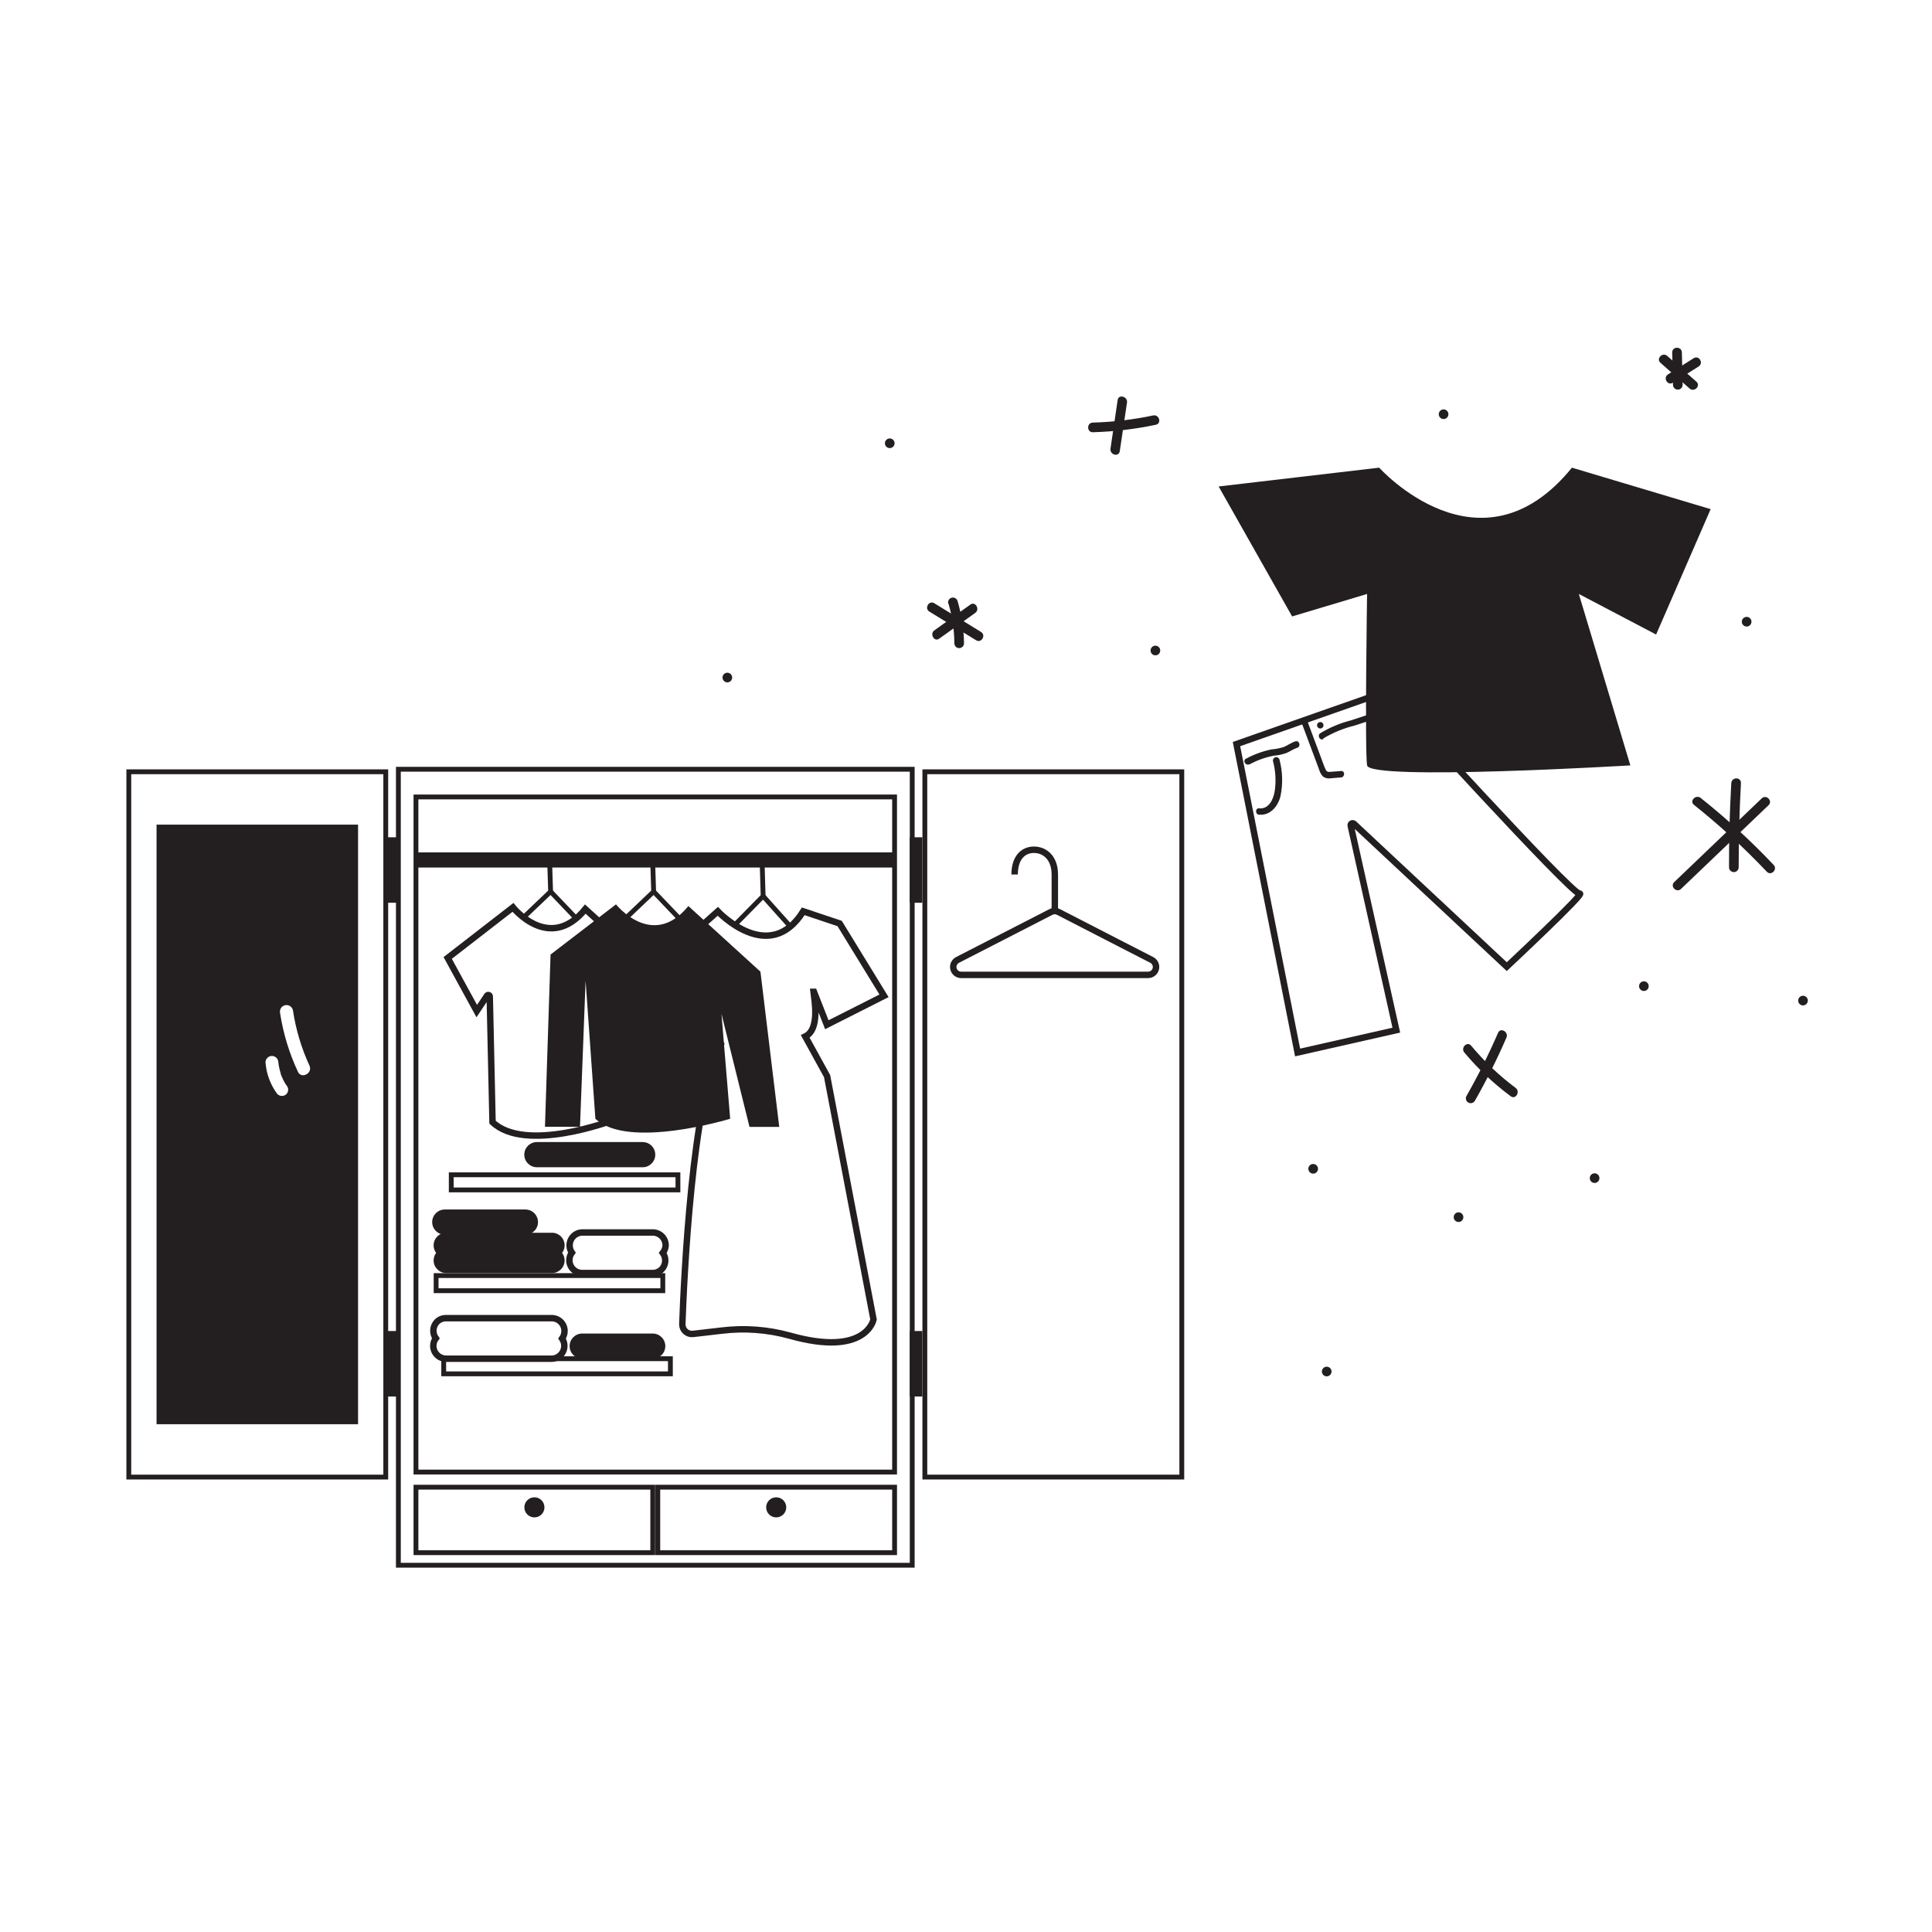 <svg width="300" height="300" viewBox="0 0 300 300" fill="none" xmlns="http://www.w3.org/2000/svg">
<path d="M59.9 119.84H20V229.36H59.9V119.84Z" stroke="#231F20" stroke-width="0.75" stroke-miterlimit="10"/>
<path d="M183.509 119.84H143.609V229.36H183.509V119.84Z" stroke="#231F20" stroke-width="0.75" stroke-miterlimit="10"/>
<path d="M61.858 130.01H59.898V140.18H61.858V130.01Z" fill="#231F20"/>
<path d="M61.858 206.68H59.898V216.85H61.858V206.68Z" fill="#231F20"/>
<path d="M143.222 130.01H141.262V140.18H143.222V130.01Z" fill="#231F20"/>
<path d="M143.222 206.68H141.262V216.85H143.222V206.68Z" fill="#231F20"/>
<path d="M141.649 119.449H61.859V243.049H141.649V119.449Z" stroke="#231F20" stroke-width="0.75" stroke-miterlimit="10"/>
<path d="M101.36 230.93H64.59V241.1H101.36V230.93Z" stroke="#231F20" stroke-width="0.75" stroke-miterlimit="10"/>
<path d="M138.911 230.93H102.141V241.1H138.911V230.93Z" stroke="#231F20" stroke-width="0.75" stroke-miterlimit="10"/>
<path d="M82.982 235.62C83.844 235.62 84.542 234.922 84.542 234.06C84.542 233.198 83.844 232.5 82.982 232.5C82.12 232.5 81.422 233.198 81.422 234.06C81.422 234.922 82.12 235.62 82.982 235.62Z" fill="#231F20"/>
<path d="M120.529 235.62C121.39 235.62 122.089 234.922 122.089 234.06C122.089 233.198 121.39 232.5 120.529 232.5C119.667 232.5 118.969 233.198 118.969 234.06C118.969 234.922 119.667 235.62 120.529 235.62Z" fill="#231F20"/>
<path d="M138.91 123.75H64.59V228.58H138.91V123.75Z" stroke="#231F20" stroke-width="0.75" stroke-miterlimit="10"/>
<path d="M138.91 132.359H64.59V134.709H138.91V132.359Z" fill="#231F20"/>
<path d="M105.27 182.42H70.07V184.77H105.27V182.42Z" stroke="#231F20" stroke-width="0.75" stroke-miterlimit="10"/>
<path d="M102.919 198.07H67.719V200.42H102.919V198.07Z" stroke="#231F20" stroke-width="0.75" stroke-miterlimit="10"/>
<path d="M104.098 210.98H68.898V213.33H104.098V210.98Z" stroke="#231F20" stroke-width="0.75" stroke-miterlimit="10"/>
<path d="M99.79 177.34H83.37C82.288 177.34 81.41 178.215 81.41 179.295C81.41 180.375 82.288 181.25 83.37 181.25H99.79C100.873 181.25 101.75 180.375 101.75 179.295C101.75 178.215 100.873 177.34 99.79 177.34Z" fill="#231F20"/>
<path d="M85.712 191.42H69.292C68.21 191.42 67.332 192.295 67.332 193.375C67.332 194.455 68.21 195.33 69.292 195.33H85.712C86.794 195.33 87.672 194.455 87.672 193.375C87.672 192.295 86.794 191.42 85.712 191.42Z" fill="#231F20"/>
<path d="M85.712 193.77H69.292C68.21 193.77 67.332 194.645 67.332 195.725C67.332 196.804 68.21 197.68 69.292 197.68H85.712C86.794 197.68 87.672 196.804 87.672 195.725C87.672 194.645 86.794 193.77 85.712 193.77Z" fill="#231F20"/>
<path d="M102.92 194.549C103.195 194.929 103.328 195.394 103.295 195.862C103.262 196.33 103.066 196.771 102.74 197.109C102.371 197.47 101.876 197.674 101.36 197.679H90.41C89.88 197.679 89.371 197.468 88.996 197.093C88.621 196.718 88.41 196.209 88.41 195.679C88.414 195.258 88.55 194.848 88.8 194.509C88.598 194.214 88.478 193.87 88.454 193.514C88.43 193.157 88.501 192.8 88.662 192.481C88.822 192.161 89.065 191.89 89.365 191.696C89.666 191.503 90.013 191.393 90.37 191.379H101.36C101.891 191.379 102.399 191.59 102.774 191.965C103.149 192.34 103.36 192.848 103.36 193.379C103.342 193.806 103.188 194.216 102.92 194.549V194.549Z" stroke="#231F20" stroke-miterlimit="10"/>
<path d="M81.579 187.811H69.069C67.987 187.811 67.109 188.686 67.109 189.766C67.109 190.845 67.987 191.721 69.069 191.721H81.579C82.662 191.721 83.539 190.845 83.539 189.766C83.539 188.686 82.662 187.811 81.579 187.811Z" fill="#231F20"/>
<path d="M87.281 207.85C87.484 208.145 87.603 208.488 87.627 208.845C87.652 209.202 87.58 209.558 87.42 209.878C87.26 210.198 87.016 210.468 86.716 210.662C86.415 210.856 86.069 210.966 85.711 210.98H69.281C68.751 210.98 68.242 210.769 67.867 210.394C67.492 210.019 67.281 209.51 67.281 208.98C67.285 208.558 67.421 208.149 67.671 207.81C67.396 207.43 67.264 206.965 67.296 206.497C67.329 206.029 67.526 205.588 67.851 205.25C68.22 204.889 68.715 204.684 69.231 204.68H85.661C86.192 204.68 86.7 204.89 87.076 205.265C87.451 205.641 87.661 206.149 87.661 206.68C87.661 207.1 87.528 207.509 87.281 207.85V207.85Z" stroke="#231F20" stroke-miterlimit="10"/>
<path d="M101.349 207.07H90.409C89.327 207.07 88.449 207.946 88.449 209.025C88.449 210.105 89.327 210.98 90.409 210.98H101.349C102.432 210.98 103.309 210.105 103.309 209.025C103.309 207.946 102.432 207.07 101.349 207.07Z" fill="#231F20"/>
<path d="M145.839 99.17L151.439 95.17C152.209 94.61 151.439 93.31 150.679 93.88L145.089 97.88C144.309 98.44 145.089 99.74 145.839 99.17Z" fill="#231F20"/>
<path d="M144.311 94.969L151.571 99.419C152.401 99.929 153.151 98.629 152.331 98.129L145.071 93.669C144.241 93.169 143.491 94.469 144.311 94.969Z" fill="#231F20"/>
<path d="M147.282 93.739C147.869 95.737 148.175 97.807 148.192 99.889C148.192 100.088 148.271 100.279 148.412 100.42C148.552 100.56 148.743 100.639 148.942 100.639C149.141 100.639 149.332 100.56 149.472 100.42C149.613 100.279 149.692 100.088 149.692 99.889C149.661 97.67 149.324 95.466 148.692 93.339C148.666 93.244 148.621 93.155 148.56 93.077C148.499 92.999 148.424 92.934 148.338 92.885C148.165 92.787 147.959 92.761 147.767 92.814C147.575 92.867 147.411 92.995 147.313 93.168C147.214 93.341 147.189 93.547 147.242 93.739H147.282Z" fill="#231F20"/>
<path d="M263.029 124.97C267.039 128.165 270.822 131.637 274.349 135.36C275.019 136.07 276.079 135 275.409 134.3C271.884 130.575 268.101 127.103 264.089 123.91C263.349 123.31 262.279 124.36 263.029 124.97V124.97Z" fill="#231F20"/>
<path d="M273.562 123.97L259.972 136.97C259.272 137.64 260.332 138.7 261.032 138.03L274.622 125.03C275.322 124.36 274.262 123.3 273.562 123.97Z" fill="#231F20"/>
<path d="M268.832 121.619C268.585 125.966 268.468 130.316 268.481 134.669C268.481 134.868 268.561 135.059 268.701 135.199C268.842 135.34 269.033 135.419 269.231 135.419C269.43 135.419 269.621 135.34 269.762 135.199C269.902 135.059 269.981 134.868 269.981 134.669C269.981 130.316 270.098 125.966 270.332 121.619C270.382 120.619 268.882 120.619 268.832 121.619V121.619Z" fill="#231F20"/>
<path d="M229.02 170.93C230.828 167.751 232.464 164.476 233.92 161.12C234.3 160.25 233.01 159.48 232.62 160.37C231.168 163.724 229.532 166.996 227.72 170.17C227.67 170.256 227.638 170.35 227.624 170.448C227.611 170.546 227.617 170.646 227.642 170.741C227.667 170.837 227.711 170.927 227.77 171.005C227.83 171.084 227.905 171.15 227.99 171.2C228.075 171.25 228.17 171.283 228.268 171.296C228.366 171.31 228.465 171.304 228.561 171.279C228.657 171.254 228.746 171.21 228.825 171.15C228.904 171.09 228.97 171.016 229.02 170.93V170.93Z" fill="#231F20"/>
<path d="M227.379 163.43C229.505 165.974 231.925 168.257 234.589 170.23C235.359 170.8 236.109 169.5 235.349 168.93C232.794 167.026 230.474 164.823 228.439 162.37C227.819 161.63 226.769 162.69 227.379 163.43V163.43Z" fill="#231F20"/>
<path d="M255.262 153.879C255.461 153.879 255.651 153.8 255.792 153.659C255.933 153.519 256.012 153.328 256.012 153.129C256.012 152.93 255.933 152.739 255.792 152.599C255.651 152.458 255.461 152.379 255.262 152.379C255.063 152.379 254.872 152.458 254.731 152.599C254.591 152.739 254.512 152.93 254.512 153.129C254.512 153.328 254.591 153.519 254.731 153.659C254.872 153.8 255.063 153.879 255.262 153.879Z" fill="#231F20"/>
<path d="M247.609 183.689C247.808 183.689 247.999 183.61 248.14 183.47C248.28 183.329 248.359 183.138 248.359 182.939C248.359 182.741 248.28 182.55 248.14 182.409C247.999 182.268 247.808 182.189 247.609 182.189C247.41 182.189 247.22 182.268 247.079 182.409C246.938 182.55 246.859 182.741 246.859 182.939C246.859 183.138 246.938 183.329 247.079 183.47C247.22 183.61 247.41 183.689 247.609 183.689V183.689Z" fill="#231F20"/>
<path d="M271.219 97.289C271.418 97.289 271.608 97.21 271.749 97.069C271.89 96.929 271.969 96.738 271.969 96.539C271.969 96.34 271.89 96.149 271.749 96.009C271.608 95.868 271.418 95.789 271.219 95.789C271.02 95.789 270.829 95.868 270.688 96.009C270.548 96.149 270.469 96.34 270.469 96.539C270.469 96.738 270.548 96.929 270.688 97.069C270.829 97.21 271.02 97.289 271.219 97.289V97.289Z" fill="#231F20"/>
<path d="M279.969 156.119C280.168 156.119 280.358 156.04 280.499 155.899C280.64 155.759 280.719 155.568 280.719 155.369C280.719 155.17 280.64 154.979 280.499 154.839C280.358 154.698 280.168 154.619 279.969 154.619C279.77 154.619 279.579 154.698 279.438 154.839C279.298 154.979 279.219 155.17 279.219 155.369C279.219 155.568 279.298 155.759 279.438 155.899C279.579 156.04 279.77 156.119 279.969 156.119Z" fill="#231F20"/>
<path d="M192 115.54L215.36 107.34C215.36 107.34 244.19 139.07 245.29 138.77C246.39 138.47 233.97 150.1 233.97 150.1L210.24 127.92C210.193 127.874 210.133 127.845 210.068 127.837C210.002 127.829 209.937 127.842 209.88 127.875C209.823 127.908 209.779 127.958 209.754 128.019C209.728 128.079 209.724 128.146 209.74 128.21L216.82 159.96L201.49 163.43L193.64 123.79L192 115.54Z" stroke="#231F20" stroke-miterlimit="10"/>
<path d="M214.16 72.619C214.16 72.619 229.86 90.139 244.09 72.619L265.63 79.059L257.16 98.529L245.16 92.229L253.16 118.849C253.16 118.849 212.65 121.279 212.28 118.849C211.91 116.419 212.28 92.229 212.28 92.229L200.64 95.719L189.23 75.539L214.16 72.619Z" fill="#231F20"/>
<path d="M202.049 112.05L204.289 118.05L204.839 119.53C204.95 119.921 205.152 120.281 205.429 120.58C205.604 120.707 205.804 120.797 206.015 120.843C206.227 120.89 206.446 120.892 206.659 120.85L208.229 120.72C208.869 120.67 208.879 119.67 208.229 119.72L206.889 119.83C206.509 119.83 206.129 119.99 205.889 119.59C205.489 118.77 205.229 117.86 204.889 117.01L202.939 111.79C202.719 111.19 201.749 111.45 201.939 112.05H202.049Z" fill="#231F20"/>
<path d="M205.012 113.119C205.144 113.119 205.271 113.066 205.365 112.973C205.459 112.879 205.512 112.752 205.512 112.619C205.512 112.487 205.459 112.359 205.365 112.266C205.271 112.172 205.144 112.119 205.012 112.119C204.879 112.119 204.752 112.172 204.658 112.266C204.564 112.359 204.512 112.487 204.512 112.619C204.512 112.752 204.564 112.879 204.658 112.973C204.752 113.066 204.879 113.119 205.012 113.119Z" fill="#231F20"/>
<path d="M195.549 126.499C197.329 126.669 198.549 125.039 198.859 123.499C199.22 121.663 199.158 119.768 198.679 117.959C198.643 117.826 198.556 117.714 198.437 117.645C198.318 117.577 198.177 117.558 198.044 117.594C197.911 117.63 197.798 117.717 197.73 117.836C197.662 117.955 197.643 118.096 197.679 118.229C198.075 119.729 198.163 121.294 197.939 122.829C197.739 124.089 197.049 125.669 195.519 125.519C194.879 125.459 194.879 126.459 195.519 126.519L195.549 126.499Z" fill="#231F20"/>
<path d="M213.348 111.849C213.47 112.779 213.775 113.676 214.246 114.488C214.716 115.3 215.342 116.011 216.088 116.579C216.838 117.127 217.73 117.448 218.656 117.504C219.583 117.561 220.507 117.351 221.318 116.899C221.43 116.83 221.51 116.721 221.541 116.593C221.573 116.466 221.553 116.331 221.486 116.219C221.419 116.106 221.311 116.024 221.184 115.99C221.057 115.957 220.922 115.974 220.808 116.039C220.133 116.404 219.366 116.562 218.601 116.494C217.837 116.427 217.109 116.137 216.508 115.659C215.285 114.626 214.499 113.169 214.308 111.579C214.208 110.949 213.238 111.219 213.308 111.849H213.348Z" fill="#231F20"/>
<path d="M193.992 118.71C195.186 118.056 196.475 117.594 197.812 117.34C198.471 117.289 199.12 117.151 199.742 116.93C200.322 116.69 200.842 116.31 201.442 116.11C202.042 115.91 201.782 114.94 201.172 115.11C200.562 115.28 199.982 115.73 199.362 115.99C198.729 116.191 198.075 116.319 197.412 116.37C196.04 116.659 194.716 117.144 193.482 117.81C192.902 118.09 193.412 118.96 193.992 118.68V118.71Z" fill="#231F20"/>
<path d="M205.502 114.649C207.024 113.745 208.672 113.071 210.392 112.649L213.012 111.789C213.821 111.568 214.602 111.256 215.342 110.859C215.442 110.787 215.511 110.679 215.537 110.558C215.562 110.437 215.542 110.311 215.48 110.204C215.418 110.097 215.318 110.017 215.2 109.979C215.082 109.941 214.954 109.948 214.842 109.999C214.059 110.418 213.234 110.753 212.382 110.999L209.772 111.859C208.091 112.285 206.483 112.959 205.002 113.859C204.472 114.229 205.002 115.099 205.502 114.729V114.649Z" fill="#231F20"/>
<path d="M169.719 67.119C172.997 67.024 176.26 66.635 179.469 65.959C180.419 65.759 180.019 64.319 179.069 64.509C175.992 65.158 172.862 65.53 169.719 65.619C168.719 65.619 168.719 67.149 169.719 67.119Z" fill="#231F20"/>
<path d="M173.549 62.111L172.439 69.651C172.299 70.651 173.739 71.011 173.879 70.051L174.999 62.511C175.139 61.571 173.689 61.161 173.549 62.111Z" fill="#231F20"/>
<path d="M224.16 65.07C224.359 65.07 224.55 64.991 224.69 64.851C224.831 64.71 224.91 64.519 224.91 64.32C224.91 64.121 224.831 63.931 224.69 63.79C224.55 63.649 224.359 63.57 224.16 63.57C223.961 63.57 223.77 63.649 223.63 63.79C223.489 63.931 223.41 64.121 223.41 64.32C223.41 64.519 223.489 64.71 223.63 64.851C223.77 64.991 223.961 65.07 224.16 65.07Z" fill="#231F20"/>
<path d="M259.76 59.431L263.76 56.91C264.58 56.401 263.82 55.1 263 55.62L259 58.141C258.19 58.651 258.94 59.95 259.76 59.431Z" fill="#231F20"/>
<path d="M257.83 56.33L262.36 60.33C263.08 60.97 264.14 59.91 263.42 59.27L258.89 55.27C258.17 54.63 257.11 55.69 257.83 56.33V56.33Z" fill="#231F20"/>
<path d="M259.661 54.75L259.781 59.75C259.781 59.949 259.86 60.14 260 60.28C260.141 60.421 260.332 60.5 260.531 60.5C260.729 60.5 260.92 60.421 261.061 60.28C261.202 60.14 261.281 59.949 261.281 59.75L261.161 54.75C261.161 53.75 259.631 53.75 259.661 54.75V54.75Z" fill="#231F20"/>
<path d="M157.551 135.789C157.551 133.219 158.851 131.949 160.551 131.949C162.251 131.949 163.791 133.219 163.791 135.789V141.259" stroke="#231F20" stroke-miterlimit="10"/>
<path d="M163.209 141.6C163.385 141.511 163.578 141.465 163.774 141.465C163.971 141.465 164.164 141.511 164.339 141.6L173.569 146.35L178.829 149.05C179.078 149.174 179.277 149.379 179.394 149.631C179.512 149.883 179.54 150.167 179.475 150.437C179.41 150.708 179.256 150.948 179.037 151.119C178.818 151.29 178.547 151.382 178.269 151.38H149.269C148.991 151.384 148.719 151.294 148.498 151.124C148.277 150.953 148.121 150.713 148.055 150.442C147.989 150.171 148.016 149.886 148.133 149.633C148.251 149.38 148.45 149.174 148.699 149.05L153.959 146.35L163.209 141.6Z" stroke="#231F20" stroke-miterlimit="10"/>
<path d="M179.41 101.76C179.609 101.76 179.8 101.681 179.94 101.54C180.081 101.399 180.16 101.209 180.16 101.01C180.16 100.811 180.081 100.62 179.94 100.479C179.8 100.339 179.609 100.26 179.41 100.26C179.211 100.26 179.02 100.339 178.88 100.479C178.739 100.62 178.66 100.811 178.66 101.01C178.66 101.209 178.739 101.399 178.88 101.54C179.02 101.681 179.211 101.76 179.41 101.76V101.76Z" fill="#231F20"/>
<path d="M112.941 105.959C113.14 105.959 113.331 105.88 113.472 105.739C113.612 105.599 113.691 105.408 113.691 105.209C113.691 105.01 113.612 104.819 113.472 104.679C113.331 104.538 113.14 104.459 112.941 104.459C112.742 104.459 112.552 104.538 112.411 104.679C112.27 104.819 112.191 105.01 112.191 105.209C112.191 105.408 112.27 105.599 112.411 105.739C112.552 105.88 112.742 105.959 112.941 105.959V105.959Z" fill="#231F20"/>
<path d="M138.16 69.58C138.359 69.58 138.55 69.501 138.69 69.36C138.831 69.22 138.91 69.029 138.91 68.83C138.91 68.631 138.831 68.44 138.69 68.3C138.55 68.159 138.359 68.08 138.16 68.08C137.961 68.08 137.77 68.159 137.63 68.3C137.489 68.44 137.41 68.631 137.41 68.83C137.41 69.029 137.489 69.22 137.63 69.36C137.77 69.501 137.961 69.58 138.16 69.58Z" fill="#231F20"/>
<path d="M203.91 182.24C204.109 182.24 204.3 182.161 204.44 182.021C204.581 181.88 204.66 181.689 204.66 181.49C204.66 181.291 204.581 181.101 204.44 180.96C204.3 180.819 204.109 180.74 203.91 180.74C203.711 180.74 203.52 180.819 203.38 180.96C203.239 181.101 203.16 181.291 203.16 181.49C203.16 181.689 203.239 181.88 203.38 182.021C203.52 182.161 203.711 182.24 203.91 182.24Z" fill="#231F20"/>
<path d="M206.012 213.719C206.211 213.719 206.401 213.64 206.542 213.499C206.683 213.358 206.762 213.168 206.762 212.969C206.762 212.77 206.683 212.579 206.542 212.438C206.401 212.298 206.211 212.219 206.012 212.219C205.813 212.219 205.622 212.298 205.481 212.438C205.341 212.579 205.262 212.77 205.262 212.969C205.262 213.168 205.341 213.358 205.481 213.499C205.622 213.64 205.813 213.719 206.012 213.719Z" fill="#231F20"/>
<path d="M111.46 141.51C111.46 141.51 119.41 150.02 124.73 141.51L130.38 143.4L137.27 154.63L128.39 159.12L126.39 154.01H126.32C126.44 155.13 127.38 159.82 125.04 160.94L128.43 167.1L135.64 204.89C135.64 204.89 134.54 210.76 122.64 207.4C119.189 206.447 115.584 206.182 112.03 206.62L107.62 207.13C107.407 207.156 107.19 207.135 106.985 207.07C106.78 207.004 106.591 206.895 106.433 206.749C106.274 206.604 106.149 206.426 106.065 206.227C105.982 206.029 105.943 205.815 105.95 205.6C106.21 198.44 107.45 171.06 111.95 162.11L104.16 148.02L111.46 141.51Z" stroke="#231F20" stroke-miterlimit="10"/>
<path d="M95.651 140.43C95.651 140.43 101.311 147.53 106.891 140.69L118.081 150.88L121.001 174.98H116.381L112.031 157.43L113.381 173.72C113.381 173.72 97.531 178.56 92.451 173.72L90.931 152.3L90.061 174.97H84.621L85.491 148.22L95.651 140.43Z" fill="#231F20"/>
<path d="M79.65 140.9C79.65 140.9 85.309 148 90.889 141.16L102.08 151.35L96.999 156.95L94.43 154.43C94.397 154.394 94.354 154.369 94.306 154.359C94.258 154.348 94.208 154.354 94.164 154.374C94.119 154.394 94.082 154.428 94.058 154.47C94.034 154.513 94.024 154.562 94.029 154.61L95.029 174C95.029 174 81.559 179.09 76.48 174.25L76.049 154.74C76.051 154.689 76.035 154.639 76.005 154.597C75.974 154.556 75.931 154.526 75.882 154.512C75.832 154.498 75.779 154.502 75.732 154.521C75.684 154.541 75.645 154.576 75.62 154.62L74.029 157L69.519 148.75L79.65 140.9Z" stroke="#231F20" stroke-miterlimit="10"/>
<path d="M105.75 142.899L101.5 138.449" stroke="#231F20" stroke-width="0.75" stroke-miterlimit="10"/>
<path d="M101.359 134.049L101.499 138.449L97.309 142.439" stroke="#231F20" stroke-width="0.75" stroke-miterlimit="10"/>
<path d="M89.75 142.899L85.5 138.449" stroke="#231F20" stroke-width="0.75" stroke-miterlimit="10"/>
<path d="M85.359 134.049L85.499 138.449L81.309 142.439" stroke="#231F20" stroke-width="0.75" stroke-miterlimit="10"/>
<path d="M122.75 143.9L118.5 139.15" stroke="#231F20" stroke-width="0.75" stroke-miterlimit="10"/>
<path d="M118.359 134.449L118.499 139.149L114.309 143.409" stroke="#231F20" stroke-width="0.75" stroke-miterlimit="10"/>
<path d="M226.48 189.75C226.679 189.75 226.87 189.671 227.011 189.53C227.151 189.39 227.23 189.199 227.23 189C227.23 188.801 227.151 188.61 227.011 188.47C226.87 188.329 226.679 188.25 226.48 188.25C226.282 188.25 226.091 188.329 225.95 188.47C225.809 188.61 225.73 188.801 225.73 189C225.73 189.199 225.809 189.39 225.95 189.53C226.091 189.671 226.282 189.75 226.48 189.75V189.75Z" fill="#231F20"/>
<path d="M24.309 128.049V221.149H55.599V128.049H24.309ZM44.449 169.919C44.252 170.096 43.993 170.188 43.729 170.175C43.465 170.162 43.217 170.045 43.039 169.849C42.029 168.484 41.41 166.869 41.249 165.179C41.221 165.05 41.218 164.917 41.242 164.788C41.266 164.658 41.315 164.534 41.386 164.424C41.458 164.313 41.551 164.218 41.659 164.143C41.768 164.069 41.89 164.016 42.019 163.989C42.277 163.935 42.547 163.985 42.769 164.129C42.989 164.274 43.144 164.5 43.199 164.759C43.235 165.128 43.292 165.496 43.369 165.859C43.405 166.045 43.451 166.228 43.509 166.409C43.527 166.484 43.551 166.557 43.579 166.629V166.739C43.704 167.079 43.848 167.413 44.009 167.739L44.279 168.229L44.409 168.429C44.433 168.467 44.459 168.504 44.489 168.539C44.661 168.73 44.752 168.98 44.745 169.237C44.737 169.494 44.631 169.738 44.449 169.919V169.919ZM46.259 166.419C44.906 163.526 43.973 160.455 43.489 157.299C43.433 157.034 43.485 156.757 43.633 156.53C43.781 156.303 44.013 156.145 44.279 156.089C44.544 156.033 44.82 156.085 45.047 156.233C45.274 156.381 45.433 156.614 45.489 156.879C45.934 159.86 46.802 162.763 48.069 165.499C48.569 166.669 46.799 167.589 46.259 166.429V166.419Z" fill="#231F20"/>
</svg>
